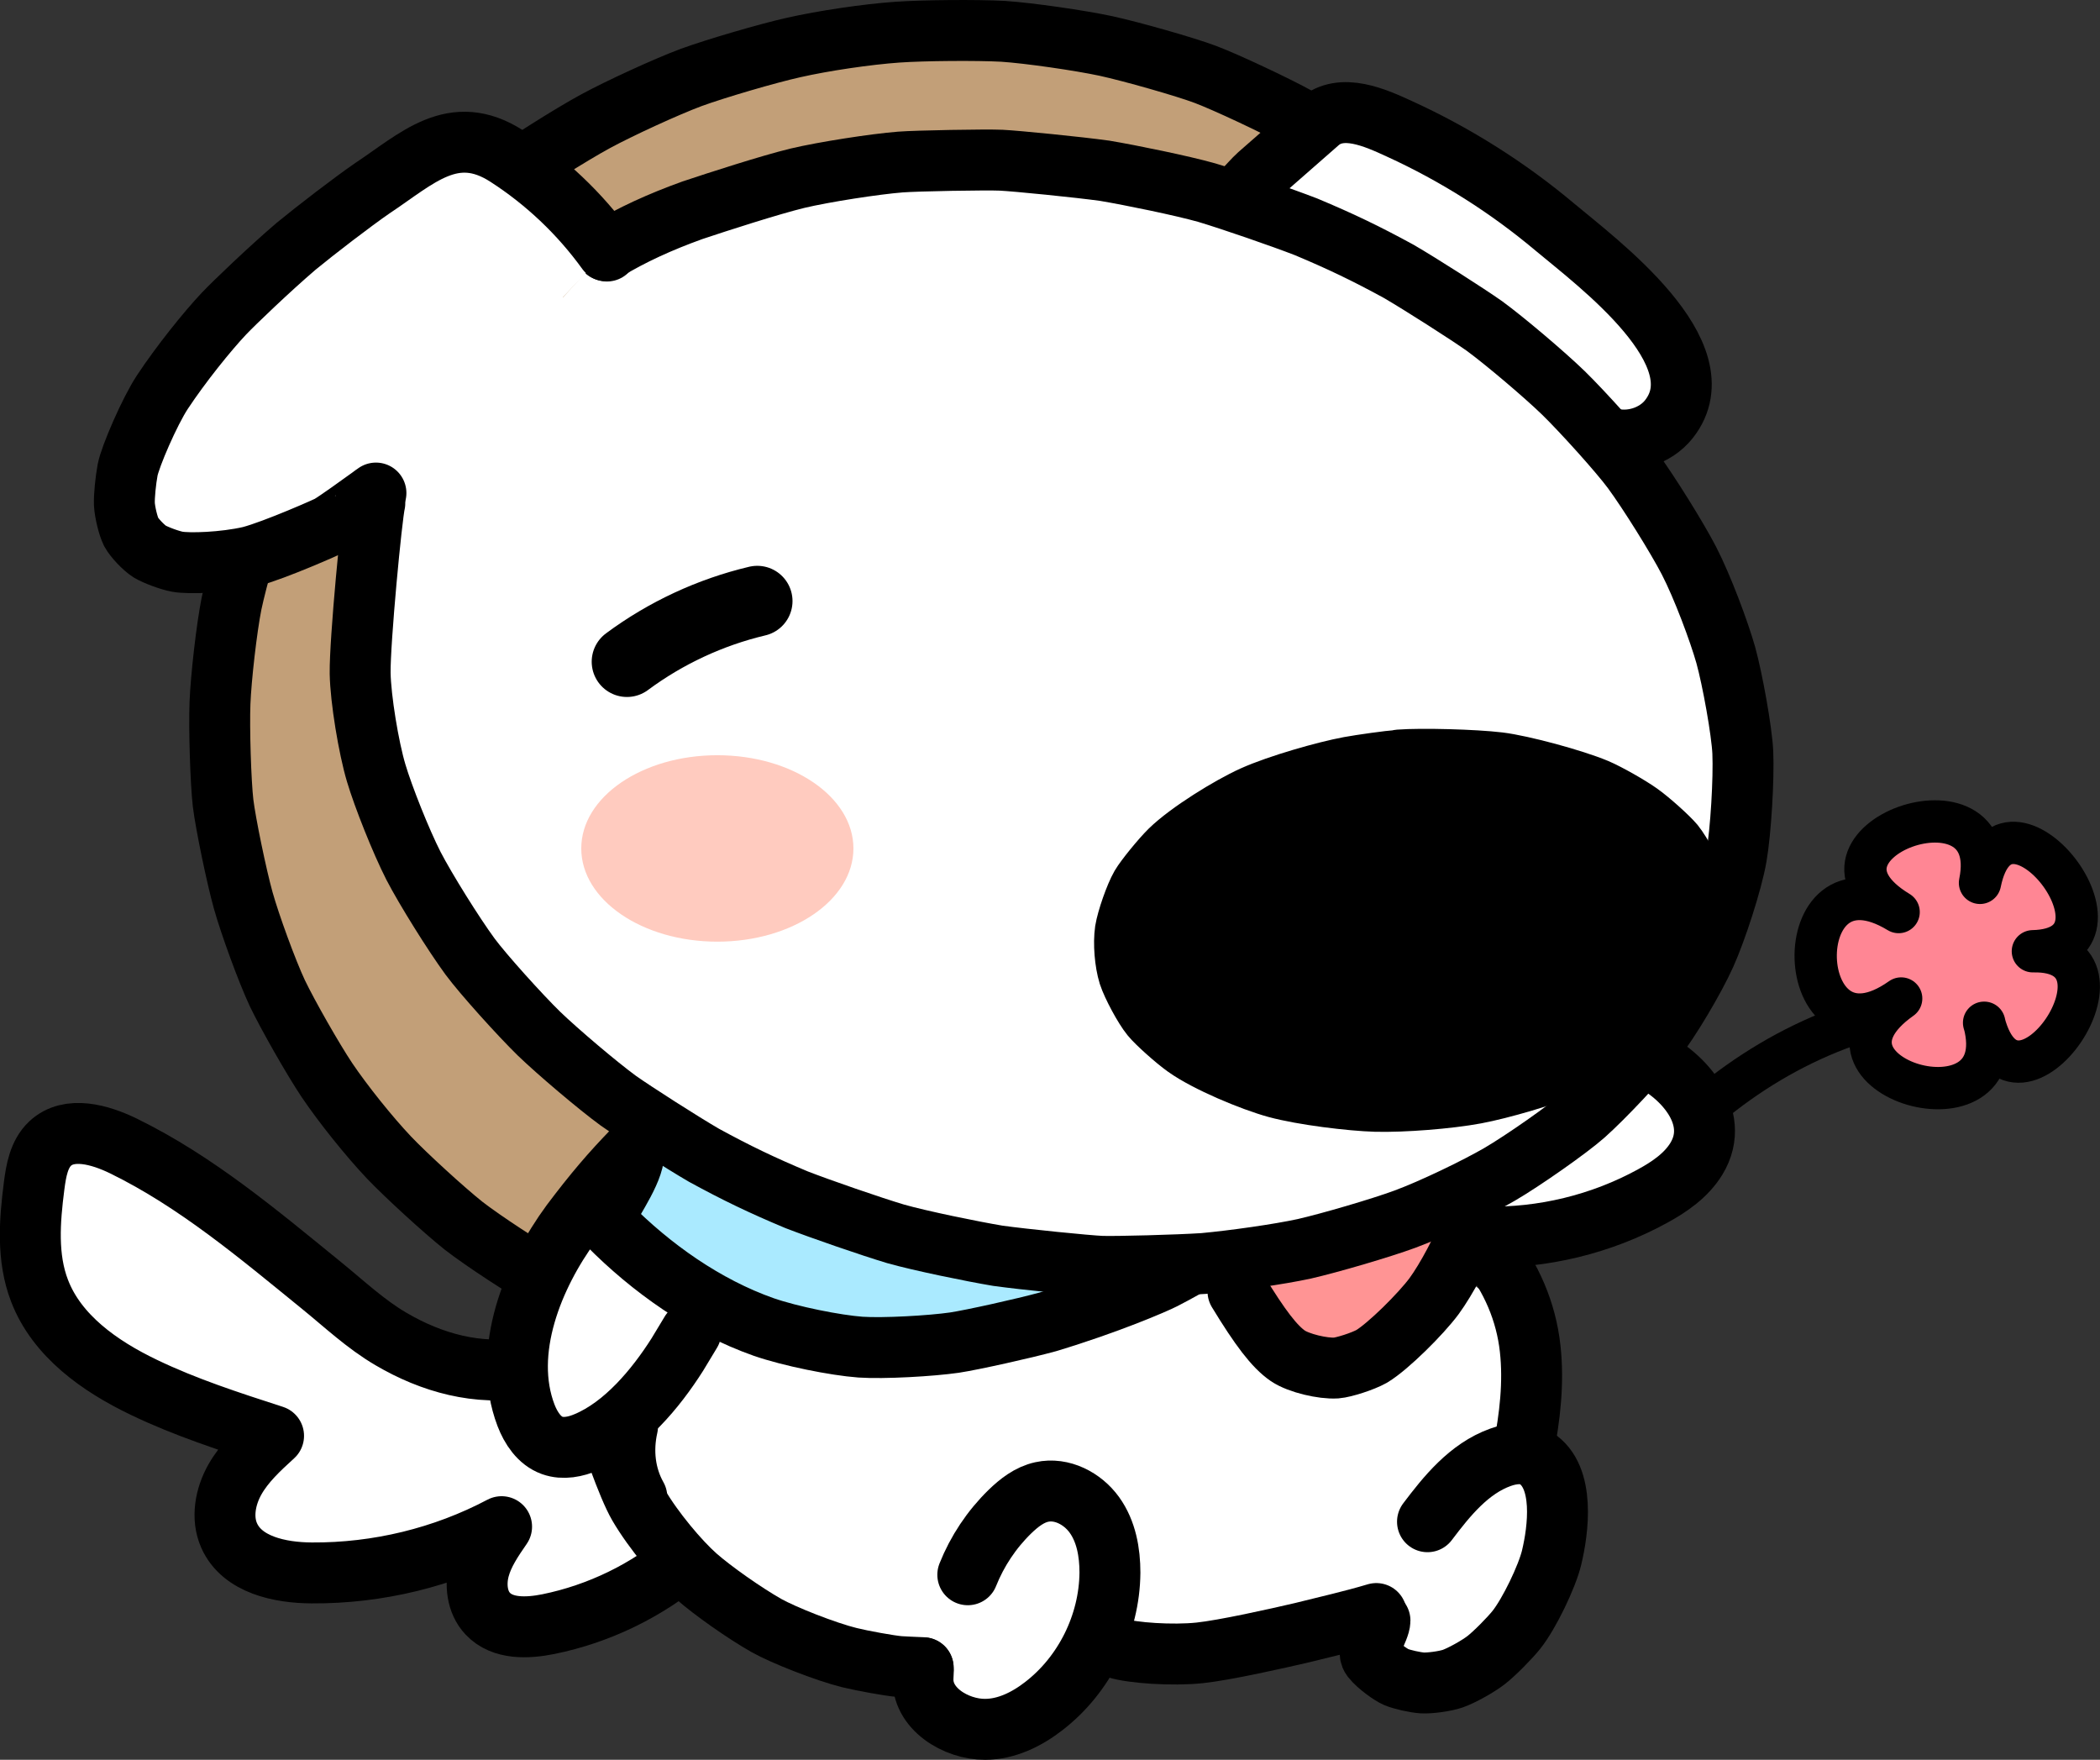 <?xml version="1.0" encoding="UTF-8"?>
<svg id="Layer_2" data-name="Layer 2" xmlns="http://www.w3.org/2000/svg" viewBox="0 0 148.92 124.78">
  <rect x="0" y="0" width="148.92" height="124.78" fill="#333333" stroke="none"/>
  <defs>
    <style>
      .cls-1 {
        stroke-miterlimit: 10;
      }

      .cls-1, .cls-2, .cls-3, .cls-4, .cls-5, .cls-6, .cls-7, .cls-8, .cls-9 {
        stroke: #000;
        stroke-linecap: round;
      }

      .cls-1, .cls-2, .cls-8, .cls-9 {
        fill: none;
      }

      .cls-1, .cls-9 {
        stroke-width: 3px;
      }

      .cls-2 {
        stroke-width: 5px;
      }

      .cls-2, .cls-3, .cls-4, .cls-5, .cls-6, .cls-7, .cls-8, .cls-9 {
        stroke-linejoin: round;
      }

      .cls-3, .cls-4, .cls-5, .cls-6, .cls-7, .cls-8 {
        stroke-width: 4.32px;
      }

      .cls-3, .cls-10 {
        fill: #fff;
      }

      .cls-4 {
        fill: #ff9494;
      }

      .cls-5 {
        fill: #c29f78;
      }

      .cls-6 {
        fill: #aaeaff;
      }

      .cls-11 {
        fill: #ff8694;
      }

      .cls-11, .cls-10, .cls-12 {
        stroke-width: 0px;
      }

      .cls-12 {
        fill: #ffcbbf;
      }
    </style>
  </defs>
  <g id="_레이어_1" data-name="레이어 1">
    <path class="cls-5" d="m38.85,90.83c-1.6-.89-4.59-2.84-5.99-3.93-1.39-1.11-4.05-3.54-5.28-4.83-1.41-1.49-3.26-3.8-4.4-5.49-.98-1.47-2.75-4.57-3.51-6.15-.74-1.58-1.94-4.87-2.42-6.58-.48-1.72-1.25-5.44-1.43-6.91-.17-1.47-.29-5.29-.22-7.09.07-1.79.47-5.31.82-7.06.37-1.75,1.36-5.25,1.97-6.96.7-1.96,1.96-4.73,2.97-6.58.89-1.61,2.89-4.73,3.98-6.2,1.1-1.46,3.54-4.22,4.87-5.54,1.34-1.32,4.38-3.96,5.64-4.9,1.26-.93,4.68-3.09,6.36-4,1.67-.91,5.06-2.47,6.81-3.12,1.76-.64,5.41-1.71,7.25-2.12,2.11-.48,5.22-.94,7.37-1.09,1.87-.13,5.64-.16,7.49-.06,1.84.12,5.48.65,7.3,1.04,1.83.4,5.63,1.48,7.06,2.02,1.43.54,4.98,2.2,6.58,3.09,1.6.89,4.59,2.84,5.99,3.93,1.39,1.11,4.06,3.54,5.28,4.83,1.41,1.49,3.26,3.8,4.4,5.49.98,1.47,2.75,4.57,3.51,6.15.74,1.58,1.94,4.87,2.42,6.58.48,1.72,1.25,5.44,1.43,6.91.17,1.47.29,5.29.22,7.09-.07,1.79-.47,5.31-.82,7.06-.37,1.75-1.36,5.25-1.97,6.96-.7,1.96-1.96,4.73-2.97,6.58-.89,1.61-2.89,4.73-3.98,6.2-1.1,1.46-3.54,4.22-4.87,5.54l-61.86,9.15Z"/>
    <path class="cls-10" d="m64.78,69.3c-13.35,1.11-26.48,16.29-24.32,27.72,1.28,6.76,7.97,12.45,12,15.89,2.66,2.27,4.72,4.02,7.96,5.38,3.37,1.42,7.16,2.04,22.04-.19,4.29-.64,8.62-1.21,12.84-2.22,3.91-.94,7.23-2.8,9.94-5.83,2.77-3.09,5.14-7.28,4.6-11.56-.49-3.92-3.22-6.8-18.16-15.89-14.97-9.11-22.54-13.66-26.91-13.29Z"/>
    <path class="cls-10" d="m37.93,18.77c-4.82-2.79-17.62,4.83-16.58,12.28.77,5.51,9.03,10.29,14.22,8.18,6.98-2.83,7.17-17.68,2.37-20.46Z"/>
    <path class="cls-4" d="m87.79,91.57c1.57,2.58,2.59,3.92,3.54,4.57.77.52,2.47.92,3.43.86.52-.04,1.89-.47,2.52-.83,1.15-.69,3.48-3,4.42-4.27.85-1.16,2.05-3.37,2.75-5.24.13-.38.43-1.2.48-1.34.1-.3.25-.76.3-.95"/>
    <g>
      <g>
        <path class="cls-11" d="m140.71,72.52c2.23,8.45-13.69,3.8-5.89-1.72-7.8,5.52-8.3-11.06-.18-6.13-8.12-4.92,7.5-10.52,5.77-2.07,1.72-8.45,11.87,4.67,3.75,4.85,8.12-.18-1.23,13.52-3.46,5.07Z"/>
        <path class="cls-9" d="m140.71,72.52c2.23,8.45-13.69,3.8-5.89-1.72-7.8,5.52-8.3-11.06-.18-6.13-8.12-4.92,7.5-10.52,5.77-2.07,1.72-8.45,11.87,4.67,3.75,4.85,8.12-.18-1.23,13.52-3.46,5.07Z"/>
      </g>
      <path class="cls-1" d="m132.94,72.11c-6.94,1.93-13.12,6.45-17.38,12.22"/>
    </g>
    <path class="cls-3" d="m37.25,96.96c-3.35.59-6.64-.32-9.53-2.02-1.78-1.04-3.33-2.5-4.93-3.8-4.43-3.6-8.86-7.35-14.03-9.88-1.66-.81-3.86-1.44-5.21-.17-.79.75-.99,1.91-1.13,2.99-.32,2.49-.52,5.09.38,7.43,1.23,3.22,4.29,5.37,7.4,6.86,2.95,1.42,6.08,2.43,9.2,3.44-1.02.93-2.06,1.89-2.74,3.09s-.97,2.72-.41,3.98c.92,2.07,3.59,2.64,5.86,2.65,4.67.03,9.34-1.1,13.46-3.28-.64.93-1.3,1.89-1.59,2.98s-.17,2.37.61,3.19c1.04,1.11,2.81,1.04,4.3.74,3.59-.73,7-2.39,9.79-4.76"/>
    <g>
      <path class="cls-3" d="m65.46,118.26c.02.19.03.26,0,.61-.17,2.28,2.35,3.76,4.39,3.75,1.52,0,2.96-.71,4.16-1.64,2.89-2.22,4.67-5.82,4.7-9.47,0-1.44-.26-2.92-1.1-4.09s-2.32-1.94-3.73-1.63c-.88.19-1.62.77-2.27,1.4-1.29,1.26-2.31,2.79-2.98,4.47"/>
      <path class="cls-3" d="m97.86,114.91c0,.63-1.05,2.04-.58,2.65.45.57,1.39,1.21,1.72,1.35.42.18,1.37.39,1.86.42.52.03,1.59-.11,2.15-.3.59-.2,1.79-.86,2.38-1.32.58-.45,1.66-1.54,2.14-2.14.93-1.17,2.18-3.79,2.5-5.12.47-1.95.98-5.74-1.12-7.06-.73-.46-1.69-.35-2.5-.06-2.24.8-3.82,2.77-5.18,4.57"/>
      <g>
        <path class="cls-3" d="m78.76,116.75s.3.07.42.11c1.13.35,3.96.54,5.88.34,1.75-.18,5.51-1.02,7.26-1.43,1.76-.44,3.54-.84,5.28-1.36"/>
        <path class="cls-3" d="m42.95,100.65c.24.89,1.55,4.73,2.34,6.08,1.05,1.8,2.88,3.97,4.09,5.04,1.17,1.03,3.42,2.61,4.97,3.49,1.21.68,4.2,1.86,5.9,2.28.9.22,2.82.57,3.53.63.18.01,1.09.06,1.69.08"/>
        <path class="cls-3" d="m105.54,88.53c1.63,2.06,2.68,4.46,2.97,7.09.27,2.42-.02,4.87-.49,7.27"/>
      </g>
      <path class="cls-3" d="m113.81,74.1c.66.11,2.22.58,2.69.77,2.7,1.11,5.64,4.27,3.8,7.29-.72,1.18-1.9,1.99-3.11,2.65-3.63,1.99-7.79,3-11.93,2.9"/>
      <path class="cls-3" d="m44.93,81.53c-1.57,1.61-2.81,3.06-4.42,5.2-2.7,3.67-4.94,9.07-3.21,13.62.35.91.94,1.81,1.86,2.14.78.28,1.66.1,2.43-.23,2.68-1.12,4.91-3.8,6.44-6.21.18-.29.75-1.25.96-1.59"/>
    </g>
    <path class="cls-8" d="m44.5,101.15c-.38,1.69-.2,3.47.66,5"/>
    <path class="cls-6" d="m44.93,81.53c.22,1.2-1.44,3.48-1.95,4.57-.06.12-.11.24-.09.37.02.13.12.24.22.34,3.06,3.1,6.9,5.82,11.04,7.28,1.9.66,5.1,1.3,6.87,1.43,1.63.11,5-.08,6.66-.32,1.26-.19,4.91-1,6.62-1.47,4.31-1.3,7.61-2.73,8.21-3.04.38-.19,1.15-.61,1.43-.77"/>
    <g>
      <path class="cls-3" d="m86.48,14.98l-.12.02c.73-.12,2.33-2.11,2.87-2.58,1.43-1.25,2.85-2.5,4.28-3.75,1.62-1.42,4.02-.32,5.74.47,3.98,1.82,7.69,4.17,11.01,6.96,3.02,2.53,11.74,8.99,8.09,13.62-.96,1.22-2.75,1.78-4.27,1.33"/>
      <path class="cls-3" d="m42.95,17.77c1.87-1.13,3.85-2.03,6.15-2.86,1.79-.6,5.51-1.8,7.44-2.27,1.89-.45,5.52-1.01,7.3-1.15,1.12-.09,6.13-.18,7.16-.13,1.06.05,5.49.49,7.35.75,1.84.31,5.46,1.05,7.23,1.55,1.77.53,5.3,1.75,7.03,2.42,2.46,1.03,4.25,1.89,6.56,3.15,1.57.91,4.93,3.06,6.09,3.88,1.45,1.06,4.27,3.45,5.62,4.76,1.34,1.31,3.96,4.21,4.89,5.47,1.16,1.58,3.15,4.77,4,6.41.96,1.86,2.14,5.03,2.61,6.69.48,1.73,1.14,5.4,1.21,6.91.08,1.89-.14,5.58-.45,7.38-.31,1.8-1.44,5.27-2.21,6.97-.75,1.66-2.47,4.6-3.7,6.17-1.08,1.37-3.48,3.93-4.86,5.16-1.15,1.02-4.38,3.28-6.03,4.24-1.6.93-4.76,2.46-6.72,3.18-1.71.63-5.3,1.68-7.13,2.1-1.8.39-4.97.84-7.13,1.04-1.82.12-6.27.24-7.26.2-.99-.04-5.49-.49-7.35-.75-1.84-.31-5.46-1.05-7.23-1.55-1.77-.53-5.3-1.75-7.03-2.42-2.46-1.03-4.25-1.89-6.56-3.15-1.57-.91-4.93-3.06-6.09-3.88-1.45-1.06-4.27-3.45-5.62-4.75-1.34-1.31-3.96-4.21-4.89-5.47-1.16-1.58-3.15-4.77-4-6.41-.9-1.76-2.16-4.94-2.65-6.59-.54-1.8-1.11-5.27-1.14-7.08-.03-2.28.82-11.15,1.04-12.06"/>
      <path class="cls-3" d="m43.04,17.8c-1.92-2.66-4.35-4.96-7.1-6.73-3.8-2.45-6.37.18-9.54,2.28-1.37.94-4.05,3-5.41,4.12-1.86,1.59-4.38,4-5.11,4.77-1.17,1.24-3.04,3.56-4.37,5.57-.91,1.39-2.27,4.54-2.46,5.51-.14.76-.25,1.85-.23,2.42.03.57.27,1.56.48,1.98.23.42.89,1.12,1.32,1.39.42.25,1.41.62,1.96.72.83.15,3.3.07,5.16-.36,1.76-.46,5.7-2.21,5.65-2.22.54-.32,2.11-1.45,2.87-2,.62-.46-.11.08.4-.29"/>
    </g>
    <path class="cls-7" d="m99.23,53.89c1.59-.12,5.3-.02,7.06.19,1.65.2,5.3,1.19,6.92,1.87.8.34,2.36,1.23,3.06,1.73.72.51,2.04,1.7,2.44,2.18.5.62,1.34,2.17,1.59,2.95.27.87.38,2.22.24,3.12-.13.8-.71,2.47-1.11,3.16-.31.53-1.44,1.92-2.07,2.53-1.33,1.29-4.25,3.1-5.89,3.84-1.8.81-5.11,1.75-6.83,2.07-1.93.36-5.11.61-7.08.56-1.74-.05-5.16-.46-7.06-.98-1.74-.48-4.91-1.8-6.42-2.88-.72-.51-2.05-1.7-2.44-2.18-.5-.61-1.34-2.17-1.59-2.94-.27-.87-.38-2.22-.25-3.12.13-.81.71-2.47,1.11-3.16.31-.53,1.44-1.92,2.06-2.53,1.33-1.3,4.25-3.1,5.89-3.84,1.8-.81,5.11-1.75,6.83-2.07.88-.16,2.8-.43,3.52-.48Z"/>
    <path class="cls-2" d="m53.7,42.62c-3.33.79-6.49,2.26-9.24,4.3"/>
    <ellipse class="cls-12" cx="50.87" cy="60.16" rx="9.65" ry="6.61"/>
  </g>
</svg>